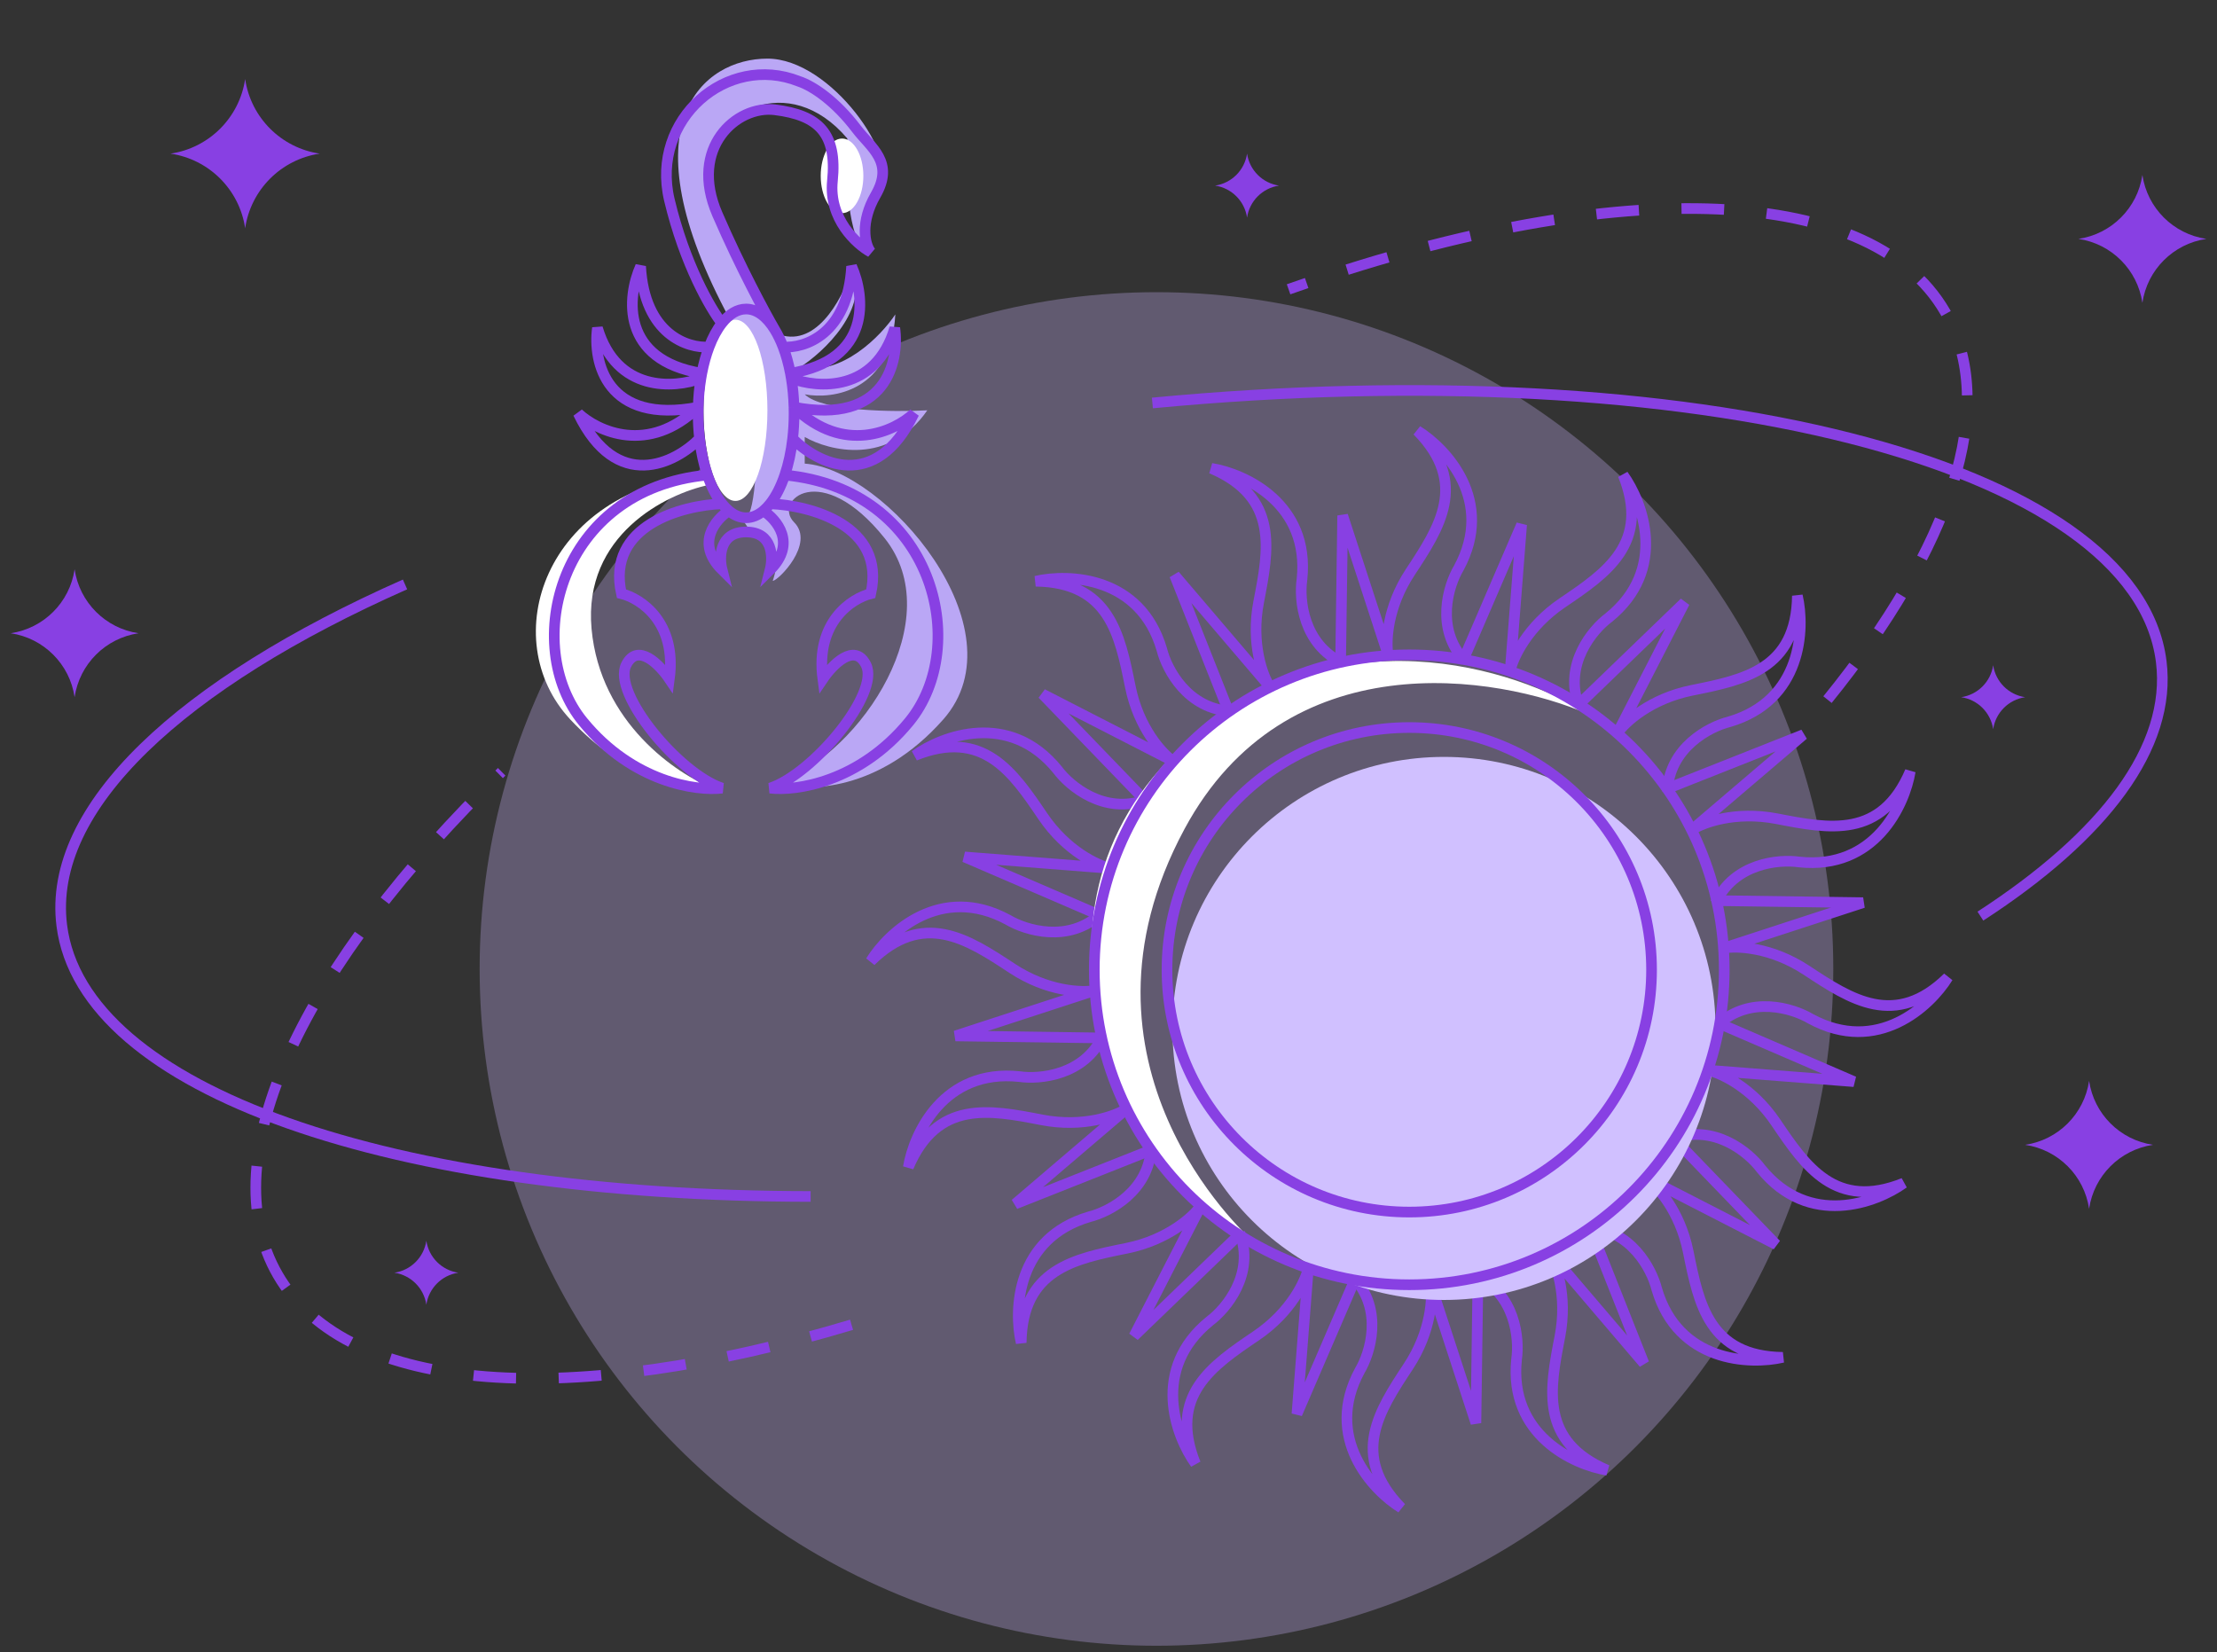 <svg xmlns="http://www.w3.org/2000/svg" width="208" height="155" viewBox="0 0 208 155" fill="none">
    <rect x="0" y="0" width="208" height="155" fill="#333333" stroke="none"/>
    <circle cx="108.5" cy="90.915" r="63.5" fill="#CCB4FF" fill-opacity="0.3"/>
    <path d="M71 40.5C71 32.5 69.333 30.167 68.5 30C58.5 11.5 66 5.5 72 5.5C78 5.5 84.5 15 82.5 17.5C80.9 19.5 80.833 22.333 81 23.5C79.4 21.5 79.333 15.667 79.5 13C74 6.5 66.5 10.5 66.5 16C66.5 20.4 71.167 28.167 73.5 31.5C76.96 32.3 79.275 27.5 80 25C81.6 29 77.333 33 75 34.5C79 35.3 82.667 31.5 84 29.5C83.6 36.7 78.167 37.5 75.5 37C77.1 38.6 83.833 38.667 87 38.5C83.4 43.7 77.833 42.333 75.5 41V43.5C83 44 96 59 88.5 67.5C82.5 74.3 75.667 74.333 73 73.5C81 70.5 89 58 83 50.5C77 43 72.5 47 74.5 49C76.5 51 73 54.5 72.5 54.5C73.7 50.9 71.667 50 70.5 50L69.5 48.5C70 49.167 71 48.5 71 40.5Z" fill="#BAA7F5"/>
    <ellipse cx="69" cy="38.5" rx="3" ry="8.5" fill="white"/>
    <ellipse rx="2" ry="3.5" transform="matrix(-1 0 0 1 79 16.5)" fill="white"/>
    <path d="M55.5 59C54.7 50.2 62.5 46.333 66.5 45.5L66 44.5C51 46 46.5 60 53.5 67.5C59.1 73.5 64.833 74.333 67 74C63.5 72.667 56.3 67.8 55.5 59Z" fill="white"/>
    <path d="M68.385 47.928C68.886 48.348 69.431 48.578 70 48.578C70.569 48.578 71.114 48.348 71.615 47.928M68.385 47.928C67.123 48.738 65.231 50.981 67.75 53.474C67.45 52.287 67.48 49.913 70 49.913C72.52 49.913 72.55 52.287 72.25 53.474C74.769 50.981 72.877 48.738 71.615 47.928M68.385 47.928C68.164 47.743 67.952 47.522 67.75 47.268M67.75 47.268C64.001 47.408 56.862 49.29 58.302 55.699C60.102 56.144 63.521 58.37 62.801 63.711C61.901 62.376 59.831 60.239 58.752 62.376C57.402 65.046 63.701 72.613 67.75 73.948C65.351 74.245 59.382 73.414 54.702 67.717C48.853 60.595 52.391 45.907 66.37 44.572M67.75 47.268C67.209 46.586 66.738 45.665 66.37 44.572M66.37 44.572C66.029 43.562 65.776 42.405 65.633 41.153M66.529 32.554C64.537 32.703 60.462 31.397 60.102 24.988C58.831 27.82 58.202 33.791 65.845 35.022M66.529 32.554C66.249 33.294 66.017 34.124 65.845 35.022M66.529 32.554C66.865 31.668 67.272 30.913 67.73 30.329M65.845 35.022C65.815 35.178 65.787 35.337 65.761 35.497M65.761 35.497C63.274 36.445 57.852 36.827 56.052 30.774C55.608 33.944 56.876 39.867 65.509 38.2M65.761 35.497C65.621 36.35 65.534 37.257 65.509 38.2M65.509 38.2C65.503 38.393 65.501 38.589 65.501 38.786C65.501 39.602 65.547 40.395 65.633 41.153M65.509 38.2C60.836 42.715 56.057 40.472 54.252 38.786C57.852 46.263 63.339 43.479 65.633 41.153M71.615 47.928C71.836 47.743 72.048 47.522 72.25 47.268M72.25 47.268C75.999 47.408 83.138 49.29 81.698 55.699C79.898 56.144 76.479 58.37 77.199 63.711C78.099 62.376 80.168 60.239 81.248 62.376C82.598 65.046 76.299 72.613 72.25 73.948C74.649 74.245 80.618 73.414 85.298 67.717C91.147 60.595 87.609 45.907 73.63 44.572M72.25 47.268C72.791 46.586 73.262 45.665 73.63 44.572M73.63 44.572C73.971 43.562 74.224 42.405 74.367 41.153M73.471 32.554C75.463 32.703 79.538 31.397 79.898 24.988C81.169 27.82 81.798 33.791 74.155 35.022M73.471 32.554C73.751 33.294 73.983 34.124 74.155 35.022M73.471 32.554C73.244 31.956 72.985 31.418 72.7 30.951M74.155 35.022C74.185 35.178 74.213 35.337 74.239 35.497M74.239 35.497C76.726 36.445 82.148 36.827 83.948 30.774C84.392 33.944 83.124 39.867 74.491 38.2M74.239 35.497C74.379 36.35 74.466 37.257 74.491 38.2M74.491 38.2C74.497 38.393 74.499 38.589 74.499 38.786C74.499 39.602 74.453 40.395 74.367 41.153M74.491 38.2C79.164 42.715 83.942 40.472 85.748 38.786C82.148 46.263 76.661 43.479 74.367 41.153M67.73 30.329C68.397 29.48 69.172 28.994 70 28.994C71.013 28.994 71.948 29.722 72.7 30.951M67.73 30.329C66.687 28.994 64.241 24.81 62.801 18.756C61.001 11.19 68.2 4.959 74.949 7.629C76.299 8.074 78.417 9.532 80.348 12.08C81.698 13.861 83.948 15.196 82.148 18.311C80.708 20.804 81.098 22.911 81.698 23.652C80.348 22.911 77.739 20.537 78.099 16.976C78.549 12.525 76.816 10.809 72.7 10.3C69.1 9.855 64.601 13.861 67.3 20.092C69.46 25.077 71.8 29.409 72.7 30.951" stroke="#8840E3"/>
    <path d="M137.429 62.01C134.626 58.979 135.882 54.938 136.861 53.296C140.271 47.007 135.693 42.088 132.978 40.415C137.808 45.34 135.061 49.508 132.315 53.675C130.117 57.009 130.01 60.242 130.231 61.442L125.969 48.371L125.779 62.01M127.011 119.88C129.814 122.911 128.558 126.952 127.579 128.594C124.169 134.883 128.747 139.802 131.462 141.475C126.632 136.55 129.379 132.383 132.125 128.215C134.323 124.881 134.43 121.648 134.209 120.449L138.471 133.519L138.661 119.88" stroke="#8840E3"/>
    <path d="M148.119 66.214C146.691 62.341 149.4 59.089 150.933 57.948C156.492 53.446 154.148 47.148 152.282 44.562C154.856 50.962 150.722 53.759 146.588 56.556C143.281 58.794 141.943 61.739 141.688 62.931L142.759 49.225L137.358 61.751M116.321 115.676C117.75 119.55 115.04 122.801 113.507 123.942C107.948 128.445 110.292 134.742 112.159 137.328C109.584 130.928 113.718 128.131 117.852 125.334C121.159 123.097 122.497 120.152 122.752 118.959L121.681 132.665L127.082 120.14" stroke="#8840E3"/>
    <path d="M156.433 74.269C156.61 70.144 160.364 68.19 162.219 67.729C169.086 65.722 169.355 59.007 168.631 55.901C168.535 62.799 163.642 63.783 158.749 64.768C154.834 65.555 152.463 67.756 151.767 68.757L158.046 56.527L148.229 65.997M108.007 107.622C107.829 111.747 104.075 113.7 102.22 114.161C95.353 116.169 95.084 122.883 95.808 125.989C95.904 119.091 100.797 118.107 105.69 117.123C109.605 116.335 111.976 114.135 112.672 113.133L106.393 125.363L116.21 115.894" stroke="#8840E3"/>
    <path d="M160.955 84.726C162.688 80.979 166.903 80.599 168.794 80.878C175.908 81.632 178.709 75.524 179.22 72.376C176.509 78.719 171.61 77.769 166.71 76.82C162.79 76.06 159.76 77.193 158.735 77.855L169.193 68.931L156.512 73.957M103.485 97.164C101.752 100.912 97.537 101.291 95.646 101.013C88.532 100.259 85.731 106.367 85.22 109.515C87.93 103.171 92.831 104.121 97.73 105.071C101.65 105.831 104.68 104.697 105.705 104.035L95.247 112.96L107.928 107.934" stroke="#8840E3"/>
    <path d="M161.155 96.154C164.186 93.351 168.227 94.607 169.868 95.586C176.157 98.996 181.076 94.418 182.75 91.703C177.824 96.533 173.657 93.787 169.49 91.04C166.156 88.842 162.923 88.735 161.723 88.956L174.794 84.694L161.155 84.505M103.284 85.736C100.253 88.539 96.212 87.283 94.571 86.304C88.282 82.894 83.363 87.472 81.689 90.187C86.615 85.357 90.782 88.104 94.95 90.85C98.283 93.048 101.516 93.155 102.716 92.934L89.645 97.196L103.284 97.386" stroke="#8840E3"/>
    <path d="M156.95 106.844C160.824 105.416 164.075 108.125 165.216 109.658C169.719 115.217 176.016 112.873 178.602 111.007C172.202 113.581 169.405 109.447 166.609 105.313C164.371 102.006 161.426 100.668 160.233 100.413L173.939 101.484L161.414 96.083M107.489 75.046C103.615 76.475 100.364 73.766 99.222 72.233C94.72 66.673 88.422 69.017 85.836 70.884C92.236 68.309 95.033 72.443 97.83 76.577C100.068 79.884 103.013 81.222 104.205 81.478L90.499 80.406L103.025 85.807" stroke="#8840E3"/>
    <path d="M148.897 115.158C153.022 115.336 154.975 119.09 155.436 120.945C157.444 127.811 164.158 128.08 167.264 127.356C160.366 127.261 159.382 122.368 158.397 117.475C157.61 113.56 155.41 111.189 154.408 110.493L166.638 116.772L157.168 106.955M115.543 66.732C111.419 66.554 109.465 62.8 109.004 60.945C106.996 54.079 100.282 53.81 97.176 54.534C104.074 54.63 105.058 59.523 106.043 64.416C106.83 68.33 109.03 70.701 110.032 71.398L97.802 65.118L107.272 74.936" stroke="#8840E3"/>
    <path d="M138.439 119.68C142.186 121.413 142.566 125.628 142.287 127.519C141.534 134.633 147.641 137.434 150.789 137.945C144.446 135.235 145.396 130.335 146.345 125.435C147.105 121.515 145.972 118.485 145.31 117.46L154.234 127.918L149.208 115.238M126.001 62.21C122.253 60.477 121.874 56.263 122.152 54.372C122.906 47.258 116.798 44.456 113.65 43.945C119.994 46.656 119.044 51.556 118.094 56.456C117.334 60.376 118.468 63.405 119.13 64.43L110.205 53.972L115.231 66.653" stroke="#8840E3"/>
    <circle cx="135.475" cy="96.494" r="25.477" fill="#D0C0FF"/>
    <circle cx="132.219" cy="90.993" r="22.731" stroke="#8840E3"/>
    <path d="M111.13 77.782C99.241 99.862 116.792 115.715 117.358 116.281C106.035 110.619 93.579 85.708 111.13 69.856C125.171 57.174 142.269 62.684 149.063 67.025C140.382 63.25 120.642 60.118 111.13 77.782Z" fill="white"/>
    <circle cx="132.219" cy="90.993" r="29.551" stroke="#8840E3"/>
    <path d="M171.457 65.642C182.993 51.417 187.607 38.12 182.507 29.286C175.274 16.758 150.497 16.66 120.895 27.143M79.892 124.299C53.798 132.121 32.649 131.024 26.059 119.61C19.678 108.558 28.503 90.518 47.067 72.417" stroke="#8840E3" stroke-dasharray="4 4"/>
    <path d="M185.802 85.956C197.396 78.438 203.778 70.104 202.768 62.07C200.416 43.358 158.814 32.993 108.118 37.81M76.053 112.261C37.001 112.226 7.756 102.427 5.795 86.826C4.404 75.76 17.037 64.125 38 54.835" stroke="#8840E3"/>
    <path d="M23 7.415C23.535 11.037 26.379 13.88 30 14.415C26.379 14.95 23.535 17.794 23 21.415C22.465 17.794 19.621 14.95 16 14.415C19.621 13.88 22.465 11.037 23 7.415Z" fill="#8840E3"/>
    <path d="M7 53.415C7.458 56.519 9.896 58.957 13 59.415C9.896 59.874 7.458 62.311 7 65.415C6.542 62.311 4.104 59.874 1 59.415C4.104 58.957 6.542 56.519 7 53.415Z" fill="#8840E3"/>
    <path d="M40 116.415C40.229 117.967 41.448 119.186 43 119.415C41.448 119.644 40.229 120.863 40 122.415C39.771 120.863 38.552 119.644 37 119.415C38.552 119.186 39.771 117.967 40 116.415Z" fill="#8840E3"/>
    <path d="M187 62.415C187.229 63.967 188.448 65.186 190 65.415C188.448 65.644 187.229 66.863 187 68.415C186.771 66.863 185.552 65.644 184 65.415C185.552 65.186 186.771 63.967 187 62.415Z" fill="#8840E3"/>
    <path d="M201 16.415C201.458 19.519 203.896 21.957 207 22.415C203.896 22.874 201.458 25.311 201 28.415C200.542 25.311 198.104 22.874 195 22.415C198.104 21.957 200.542 19.519 201 16.415Z" fill="#8840E3"/>
    <path d="M196 101.415C196.458 104.519 198.896 106.957 202 107.415C198.896 107.874 196.458 110.311 196 113.415C195.542 110.311 193.104 107.874 190 107.415C193.104 106.957 195.542 104.519 196 101.415Z" fill="#8840E3"/>
    <path d="M117 14.415C117.229 15.967 118.448 17.186 120 17.415C118.448 17.644 117.229 18.863 117 20.415C116.771 18.863 115.552 17.644 114 17.415C115.552 17.186 116.771 15.967 117 14.415Z" fill="#8840E3"/>
</svg>